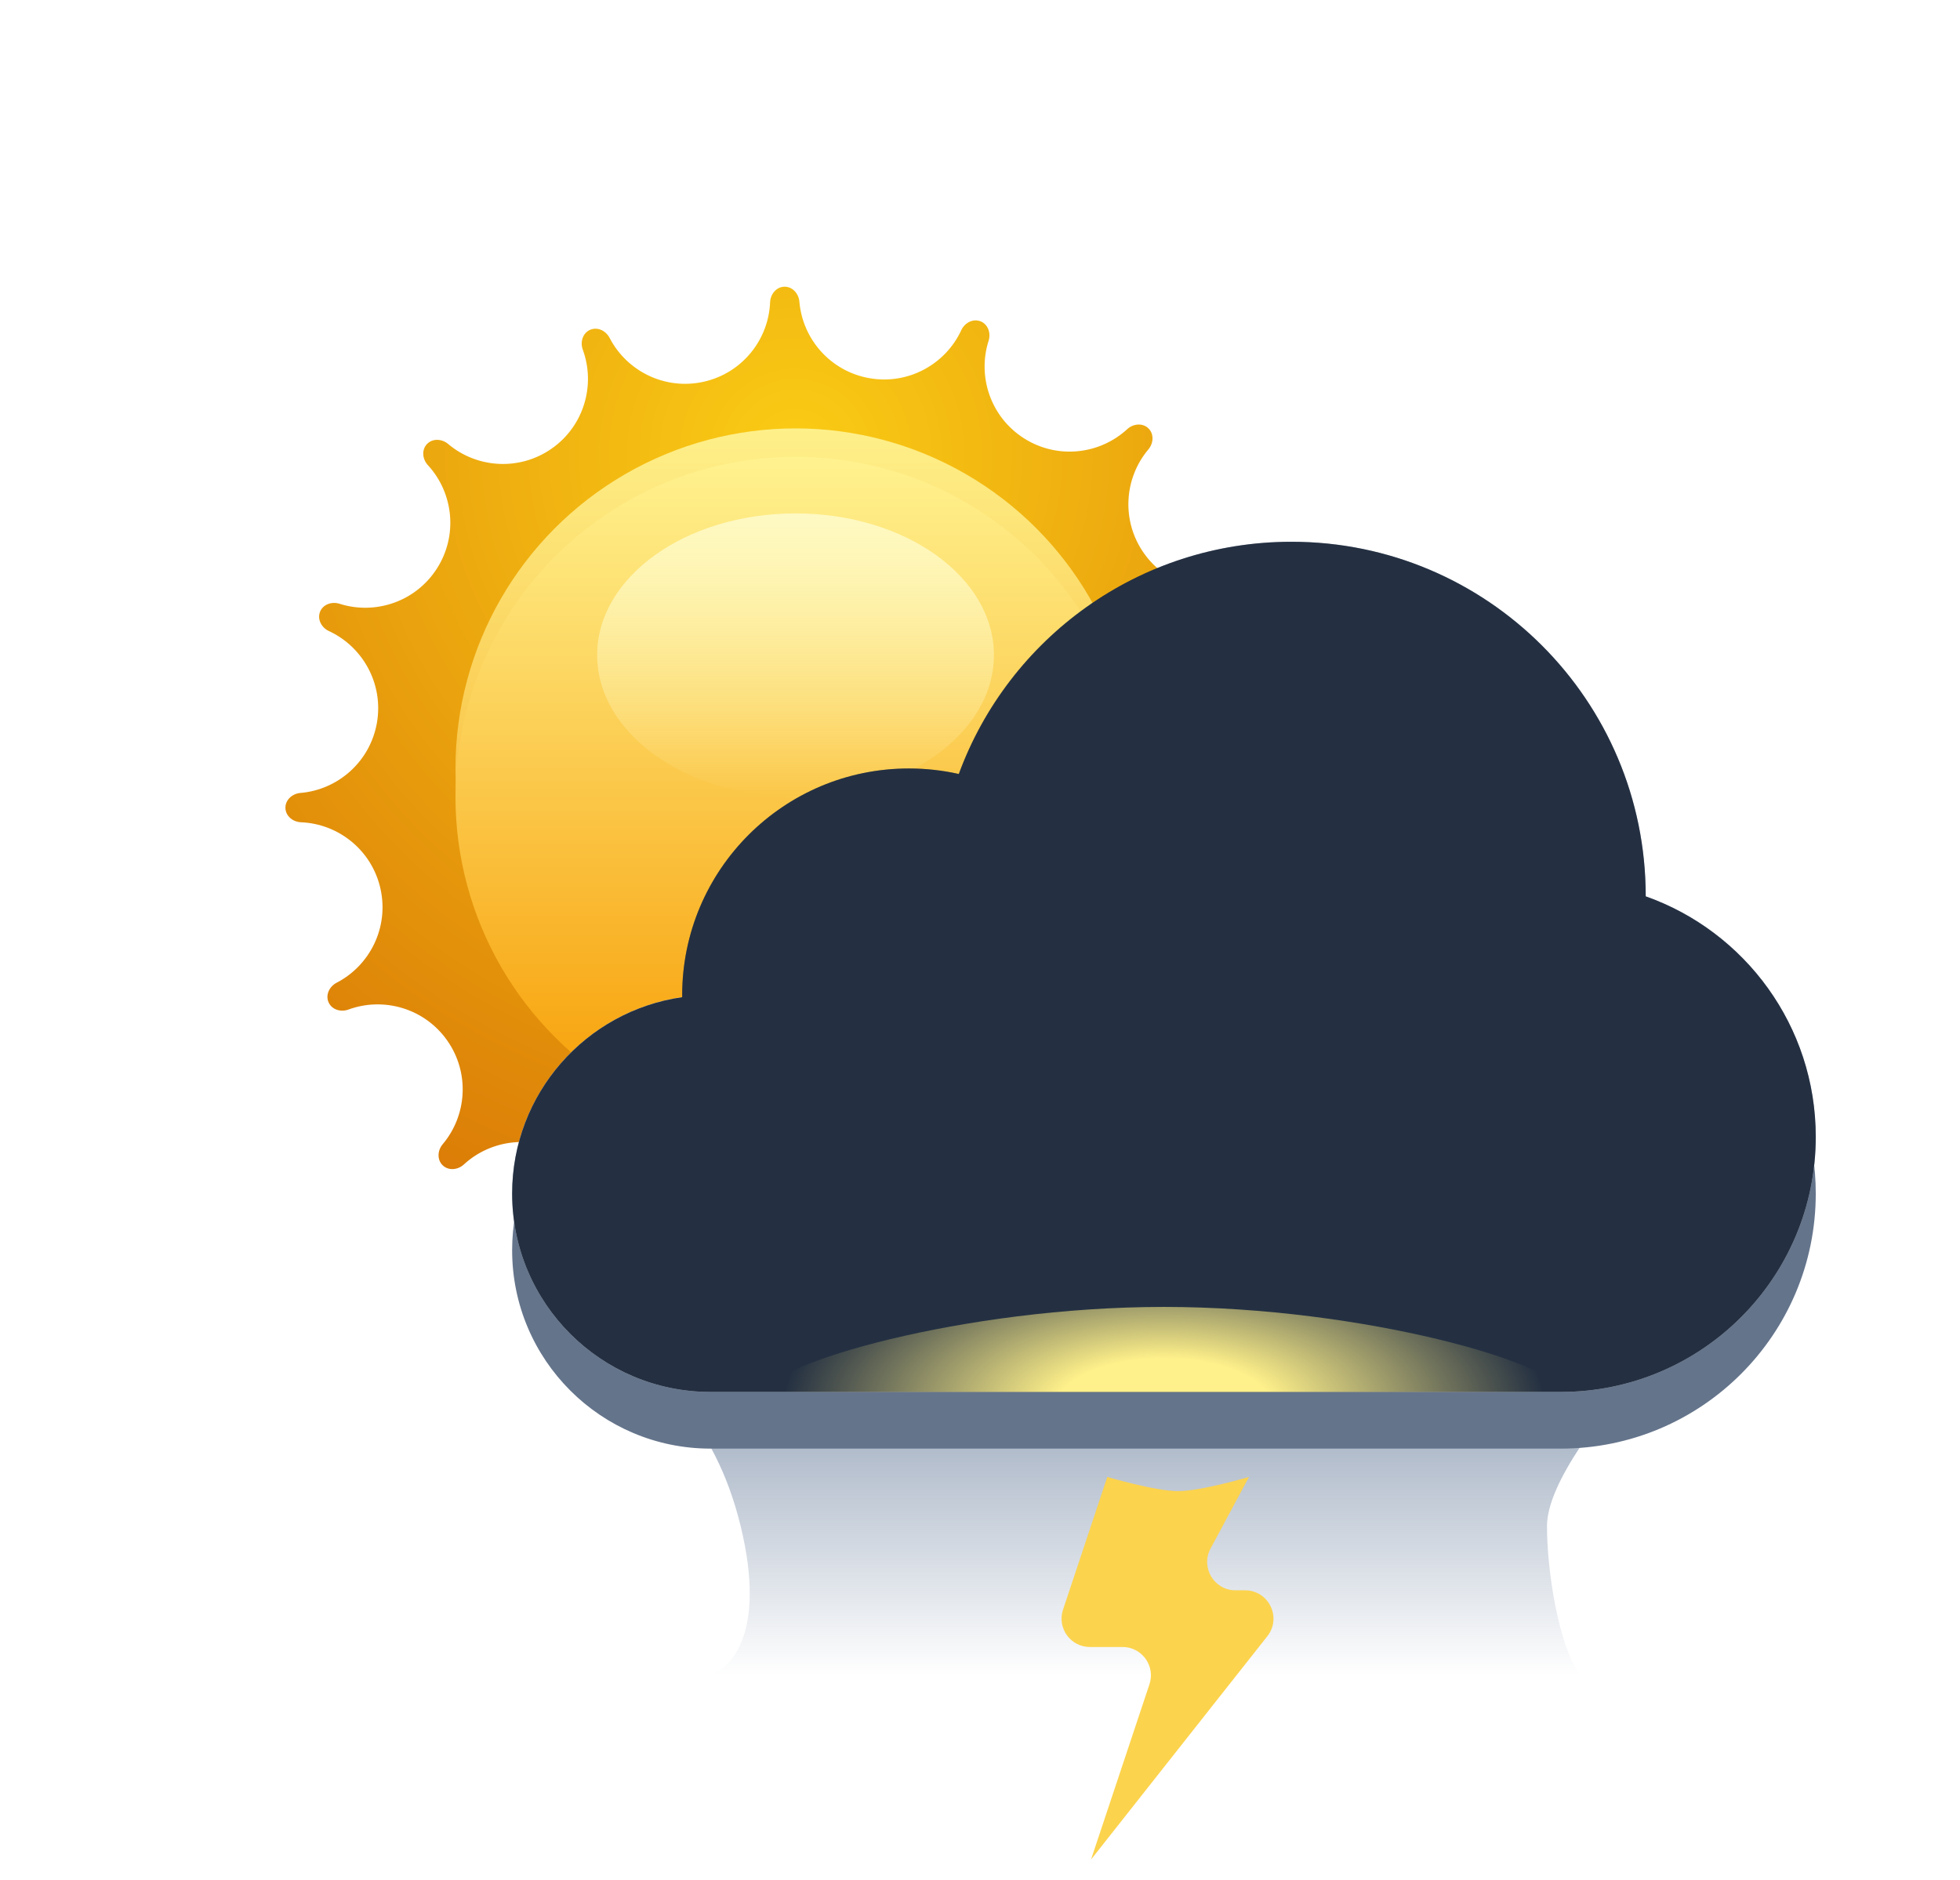 <svg width="196" height="188" viewBox="0 0 196 188" fill="none" xmlns="http://www.w3.org/2000/svg">
<g filter="url(#filter0_d_1_6262)">
<path d="M98.048 32.13C97.294 31.837 96.468 32.285 96.128 33.019C94.548 36.436 90.817 38.502 86.936 37.818C83.053 37.133 80.254 33.916 79.938 30.165C79.87 29.358 79.248 28.655 78.439 28.672C77.629 28.689 77.042 29.419 77.009 30.229C76.857 33.99 74.201 37.326 70.353 38.179C66.505 39.032 62.69 37.133 60.961 33.79C60.589 33.071 59.745 32.659 59.004 32.986C58.264 33.312 58.001 34.211 58.279 34.97C59.576 38.502 58.398 42.599 55.17 44.859C51.942 47.12 47.69 46.825 44.814 44.398C44.196 43.877 43.261 43.817 42.701 44.401C42.141 44.985 42.239 45.919 42.788 46.515C45.337 49.282 45.817 53.518 43.7 56.841C41.582 60.166 37.539 61.52 33.952 60.377C33.181 60.131 32.293 60.433 32.001 61.188C31.708 61.942 32.156 62.768 32.89 63.107C36.307 64.687 38.373 68.418 37.689 72.3C37.004 76.182 33.787 78.981 30.036 79.297C29.23 79.366 28.526 79.989 28.543 80.797C28.56 81.608 29.291 82.195 30.1 82.228C33.861 82.38 37.197 85.036 38.05 88.884C38.903 92.731 37.003 96.547 33.661 98.276C32.942 98.648 32.53 99.492 32.857 100.233C33.183 100.973 34.082 101.236 34.841 100.958C38.373 99.661 42.47 100.839 44.731 104.066C46.991 107.294 46.696 111.547 44.27 114.423C43.748 115.041 43.688 115.976 44.272 116.535C44.856 117.096 45.791 116.997 46.386 116.449C49.154 113.899 53.389 113.419 56.712 115.536C60.037 117.654 61.392 121.698 60.249 125.284C60.003 126.056 60.304 126.943 61.059 127.236C61.813 127.529 62.639 127.081 62.979 126.346C64.559 122.93 68.29 120.864 72.172 121.548C76.054 122.233 78.853 125.45 79.169 129.201C79.237 130.007 79.86 130.711 80.668 130.694C81.478 130.677 82.065 129.946 82.098 129.137C82.25 125.376 84.906 122.039 88.755 121.186C92.602 120.333 96.418 122.233 98.146 125.575C98.518 126.295 99.362 126.707 100.103 126.38C100.843 126.053 101.107 125.155 100.828 124.395C99.532 120.863 100.709 116.766 103.937 114.506C107.165 112.245 111.418 112.54 114.294 114.967C114.912 115.488 115.846 115.548 116.406 114.964C116.967 114.38 116.868 113.446 116.319 112.85C113.77 110.082 113.29 105.847 115.407 102.524C117.525 99.199 121.568 97.844 125.155 98.987C125.927 99.233 126.814 98.932 127.107 98.177C127.399 97.422 126.951 96.597 126.217 96.257C122.801 94.677 120.734 90.946 121.419 87.064C122.103 83.182 125.321 80.383 129.072 80.067C129.878 79.999 130.581 79.376 130.564 78.568C130.548 77.758 129.817 77.172 129.008 77.139C125.247 76.987 121.91 74.331 121.057 70.482C120.204 66.635 122.104 62.819 125.446 61.091C126.165 60.719 126.578 59.874 126.251 59.133C125.924 58.393 125.026 58.13 124.266 58.408C120.734 59.705 116.637 58.528 114.377 55.3C112.116 52.072 112.411 47.819 114.838 44.943C115.359 44.325 115.419 43.39 114.835 42.83C114.251 42.27 113.317 42.368 112.721 42.917C109.953 45.467 105.718 45.947 102.395 43.829C99.07 41.711 97.716 37.668 98.859 34.081C99.105 33.309 98.803 32.422 98.048 32.13Z" fill="url(#paint0_radial_1_6262)"/>
</g>
<g filter="url(#filter1_i_1_6262)">
<circle cx="79.554" cy="79.681" r="34.007" fill="url(#paint1_linear_1_6262)"/>
</g>
<g filter="url(#filter2_ii_1_6262)">
<circle cx="79.554" cy="79.681" r="34.007" fill="url(#paint2_linear_1_6262)"/>
</g>
<g filter="url(#filter3_f_1_6262)">
<ellipse cx="79.554" cy="65.511" rx="19.838" ry="14.17" fill="url(#paint3_linear_1_6262)" style="mix-blend-mode:soft-light"/>
</g>
<g filter="url(#filter4_f_1_6262)">
<path d="M74.069 152.626C71.436 141.783 65.292 137.265 62.55 136.362H164.572C160.184 141.331 154.699 148.289 154.699 152.626C154.699 156.963 155.796 164.373 157.99 167.535H70.778C72.972 167.083 76.701 163.469 74.069 152.626Z" fill="url(#paint4_linear_1_6262)"/>
</g>
<g filter="url(#filter5_d_1_6262)">
<path fill-rule="evenodd" clip-rule="evenodd" d="M164.572 89.636C164.572 89.624 164.572 89.613 164.572 89.602C164.572 70.037 148.712 54.177 129.148 54.177C113.871 54.177 100.853 63.847 95.881 77.4C94.275 77.039 92.604 76.849 90.889 76.849C78.368 76.849 68.218 86.999 68.218 99.52C68.218 99.587 68.218 99.654 68.219 99.721C58.605 101.096 51.214 109.364 51.214 119.358C51.214 130.314 60.096 139.196 71.052 139.196H156.056L156.07 139.196C170.157 139.196 181.576 127.776 181.576 113.69C181.576 102.585 174.478 93.137 164.572 89.636Z" fill="#64748B"/>
</g>
<g filter="url(#filter6_ii_1_6262)">
<path fill-rule="evenodd" clip-rule="evenodd" d="M181.576 113.69C181.576 127.776 170.157 139.196 156.07 139.196C156.066 139.196 156.061 139.196 156.056 139.196H71.052C60.096 139.196 51.214 130.314 51.214 119.358C51.214 108.402 60.096 99.52 71.052 99.52C78.965 99.52 85.796 104.154 88.98 110.856H130.72C132.13 98.103 142.942 88.184 156.07 88.184C170.157 88.184 181.576 99.604 181.576 113.69Z" fill="#F1F5F9"/>
</g>
<g filter="url(#filter7_f_1_6262)">
<circle cx="71.052" cy="119.358" r="14.17" fill="url(#paint5_linear_1_6262)" style="mix-blend-mode:soft-light"/>
</g>
<g filter="url(#filter8_i_1_6262)">
<circle cx="90.889" cy="99.52" r="22.672" fill="#F1F5F9"/>
</g>
<g filter="url(#filter9_f_1_6262)">
<ellipse cx="90.889" cy="96.686" rx="17.004" ry="14.17" fill="url(#paint6_linear_1_6262)" style="mix-blend-mode:soft-light"/>
</g>
<g filter="url(#filter10_f_1_6262)">
<circle cx="158.904" cy="110.856" r="14.17" fill="url(#paint7_linear_1_6262)" style="mix-blend-mode:soft-light"/>
</g>
<g filter="url(#filter11_i_1_6262)">
<circle cx="129.148" cy="89.602" r="35.424" fill="#F1F5F9"/>
</g>
<g filter="url(#filter12_f_1_6262)">
<ellipse cx="127.731" cy="74.015" rx="19.838" ry="14.17" fill="url(#paint8_linear_1_6262)" style="mix-blend-mode:soft-light"/>
</g>
<g filter="url(#filter13_i_1_6262)">
<ellipse cx="116.395" cy="112.273" rx="25.506" ry="18.421" fill="url(#paint9_linear_1_6262)"/>
</g>
<g filter="url(#filter14_f_1_6262)">
<ellipse cx="116.395" cy="112.273" rx="19.838" ry="12.753" fill="url(#paint10_linear_1_6262)" style="mix-blend-mode:soft-light"/>
</g>
<path fill-rule="evenodd" clip-rule="evenodd" d="M164.572 89.636C164.572 89.624 164.572 89.613 164.572 89.602C164.572 70.037 148.712 54.177 129.148 54.177C113.871 54.177 100.853 63.847 95.881 77.4C94.275 77.039 92.604 76.849 90.889 76.849C78.368 76.849 68.218 86.999 68.218 99.52C68.218 99.587 68.218 99.654 68.219 99.721C58.605 101.096 51.214 109.364 51.214 119.358C51.214 130.314 60.096 139.196 71.052 139.196H156.056L156.07 139.196C170.157 139.196 181.576 127.776 181.576 113.69C181.576 102.585 174.478 93.137 164.572 89.636Z" fill="#1E293B" style="mix-blend-mode:overlay"/>
<path fill-rule="evenodd" clip-rule="evenodd" d="M164.572 89.636C164.572 89.624 164.572 89.613 164.572 89.602C164.572 70.037 148.712 54.177 129.148 54.177C113.871 54.177 100.853 63.847 95.881 77.4C94.275 77.039 92.604 76.849 90.889 76.849C78.368 76.849 68.218 86.999 68.218 99.52C68.218 99.587 68.218 99.654 68.219 99.721C58.605 101.096 51.214 109.364 51.214 119.358C51.214 130.314 60.096 139.196 71.052 139.196H156.056L156.07 139.196C170.157 139.196 181.576 127.776 181.576 113.69C181.576 102.585 174.478 93.137 164.572 89.636Z" fill="#334155" fill-opacity="0.3" style="mix-blend-mode:multiply"/>
<g filter="url(#filter15_dii_1_6262)">
<path fill-rule="evenodd" clip-rule="evenodd" d="M110.727 136.362C110.727 136.362 115.53 137.779 117.812 137.779C120.093 137.779 124.897 136.362 124.897 136.362L121.054 143.524C120.042 145.412 121.409 147.698 123.552 147.698H124.51C126.878 147.698 128.201 150.429 126.734 152.288L109.103 174.62L114.945 157.096C115.557 155.26 114.191 153.365 112.256 153.365L108.991 153.366C107.057 153.366 105.691 151.47 106.302 149.635L110.727 136.362Z" fill="#FCD34D"/>
</g>
<g filter="url(#filter16_f_1_6262)">
<path d="M116.395 130.694C96.309 130.694 76.72 136.457 76.72 139.196H156.07C156.07 136.457 136.481 130.694 116.395 130.694Z" fill="url(#paint11_radial_1_6262)"/>
</g>
<defs>
<filter id="filter0_d_1_6262" x="0.203" y="0.332" width="158.701" height="158.701" filterUnits="userSpaceOnUse" color-interpolation-filters="sRGB">
<feFlood flood-opacity="0" result="BackgroundImageFix"/>
<feColorMatrix in="SourceAlpha" type="matrix" values="0 0 0 0 0 0 0 0 0 0 0 0 0 0 0 0 0 0 127 0" result="hardAlpha"/>
<feOffset/>
<feGaussianBlur stdDeviation="14.17"/>
<feComposite in2="hardAlpha" operator="out"/>
<feColorMatrix type="matrix" values="0 0 0 0 0.98 0 0 0 0 0.8 0 0 0 0 0.082 0 0 0 0.7 0"/>
<feBlend mode="normal" in2="BackgroundImageFix" result="effect1_dropShadow_1_6262"/>
<feBlend mode="normal" in="SourceGraphic" in2="effect1_dropShadow_1_6262" result="shape"/>
</filter>
<filter id="filter1_i_1_6262" x="45.546" y="42.84" width="68.015" height="70.849" filterUnits="userSpaceOnUse" color-interpolation-filters="sRGB">
<feFlood flood-opacity="0" result="BackgroundImageFix"/>
<feBlend mode="normal" in="SourceGraphic" in2="BackgroundImageFix" result="shape"/>
<feColorMatrix in="SourceAlpha" type="matrix" values="0 0 0 0 0 0 0 0 0 0 0 0 0 0 0 0 0 0 127 0" result="hardAlpha"/>
<feOffset dy="-2.834"/>
<feGaussianBlur stdDeviation="2.834"/>
<feComposite in2="hardAlpha" operator="arithmetic" k2="-1" k3="1"/>
<feColorMatrix type="matrix" values="0 0 0 0 0.992 0 0 0 0 0.878 0 0 0 0 0.278 0 0 0 1 0"/>
<feBlend mode="normal" in2="shape" result="effect1_innerShadow_1_6262"/>
</filter>
<filter id="filter2_ii_1_6262" x="45.546" y="42.84" width="68.015" height="73.683" filterUnits="userSpaceOnUse" color-interpolation-filters="sRGB">
<feFlood flood-opacity="0" result="BackgroundImageFix"/>
<feBlend mode="normal" in="SourceGraphic" in2="BackgroundImageFix" result="shape"/>
<feColorMatrix in="SourceAlpha" type="matrix" values="0 0 0 0 0 0 0 0 0 0 0 0 0 0 0 0 0 0 127 0" result="hardAlpha"/>
<feOffset dy="-2.834"/>
<feGaussianBlur stdDeviation="4.251"/>
<feComposite in2="hardAlpha" operator="arithmetic" k2="-1" k3="1"/>
<feColorMatrix type="matrix" values="0 0 0 0 0.992 0 0 0 0 0.878 0 0 0 0 0.278 0 0 0 1 0"/>
<feBlend mode="normal" in2="shape" result="effect1_innerShadow_1_6262"/>
<feColorMatrix in="SourceAlpha" type="matrix" values="0 0 0 0 0 0 0 0 0 0 0 0 0 0 0 0 0 0 127 0" result="hardAlpha"/>
<feOffset dy="2.834"/>
<feGaussianBlur stdDeviation="1.417"/>
<feComposite in2="hardAlpha" operator="arithmetic" k2="-1" k3="1"/>
<feColorMatrix type="matrix" values="0 0 0 0 0.996 0 0 0 0 0.941 0 0 0 0 0.541 0 0 0 1 0"/>
<feBlend mode="normal" in2="effect1_innerShadow_1_6262" result="effect2_innerShadow_1_6262"/>
</filter>
<filter id="filter3_f_1_6262" x="54.048" y="45.674" width="51.011" height="39.675" filterUnits="userSpaceOnUse" color-interpolation-filters="sRGB">
<feFlood flood-opacity="0" result="BackgroundImageFix"/>
<feBlend mode="normal" in="SourceGraphic" in2="BackgroundImageFix" result="shape"/>
<feGaussianBlur stdDeviation="2.834" result="effect1_foregroundBlur_1_6262"/>
</filter>
<filter id="filter4_f_1_6262" x="56.882" y="130.694" width="113.358" height="42.509" filterUnits="userSpaceOnUse" color-interpolation-filters="sRGB">
<feFlood flood-opacity="0" result="BackgroundImageFix"/>
<feBlend mode="normal" in="SourceGraphic" in2="BackgroundImageFix" result="shape"/>
<feGaussianBlur stdDeviation="2.834" result="effect1_foregroundBlur_1_6262"/>
</filter>
<filter id="filter5_d_1_6262" x="39.878" y="48.509" width="153.033" height="107.69" filterUnits="userSpaceOnUse" color-interpolation-filters="sRGB">
<feFlood flood-opacity="0" result="BackgroundImageFix"/>
<feColorMatrix in="SourceAlpha" type="matrix" values="0 0 0 0 0 0 0 0 0 0 0 0 0 0 0 0 0 0 127 0" result="hardAlpha"/>
<feOffset dy="5.668"/>
<feGaussianBlur stdDeviation="5.668"/>
<feComposite in2="hardAlpha" operator="out"/>
<feColorMatrix type="matrix" values="0 0 0 0 0.278 0 0 0 0 0.333 0 0 0 0 0.412 0 0 0 0.4 0"/>
<feBlend mode="normal" in2="BackgroundImageFix" result="effect1_dropShadow_1_6262"/>
<feBlend mode="normal" in="SourceGraphic" in2="effect1_dropShadow_1_6262" result="shape"/>
</filter>
<filter id="filter6_ii_1_6262" x="51.214" y="82.517" width="130.362" height="62.347" filterUnits="userSpaceOnUse" color-interpolation-filters="sRGB">
<feFlood flood-opacity="0" result="BackgroundImageFix"/>
<feBlend mode="normal" in="SourceGraphic" in2="BackgroundImageFix" result="shape"/>
<feColorMatrix in="SourceAlpha" type="matrix" values="0 0 0 0 0 0 0 0 0 0 0 0 0 0 0 0 0 0 127 0" result="hardAlpha"/>
<feOffset dy="5.668"/>
<feGaussianBlur stdDeviation="2.834"/>
<feComposite in2="hardAlpha" operator="arithmetic" k2="-1" k3="1"/>
<feColorMatrix type="matrix" values="0 0 0 0 0.796 0 0 0 0 0.835 0 0 0 0 0.882 0 0 0 1 0"/>
<feBlend mode="normal" in2="shape" result="effect1_innerShadow_1_6262"/>
<feColorMatrix in="SourceAlpha" type="matrix" values="0 0 0 0 0 0 0 0 0 0 0 0 0 0 0 0 0 0 127 0" result="hardAlpha"/>
<feOffset dy="-5.668"/>
<feGaussianBlur stdDeviation="2.834"/>
<feComposite in2="hardAlpha" operator="arithmetic" k2="-1" k3="1"/>
<feColorMatrix type="matrix" values="0 0 0 0 0.796 0 0 0 0 0.835 0 0 0 0 0.882 0 0 0 0.6 0"/>
<feBlend mode="normal" in2="effect1_innerShadow_1_6262" result="effect2_innerShadow_1_6262"/>
</filter>
<filter id="filter7_f_1_6262" x="51.214" y="99.52" width="39.675" height="39.675" filterUnits="userSpaceOnUse" color-interpolation-filters="sRGB">
<feFlood flood-opacity="0" result="BackgroundImageFix"/>
<feBlend mode="normal" in="SourceGraphic" in2="BackgroundImageFix" result="shape"/>
<feGaussianBlur stdDeviation="2.834" result="effect1_foregroundBlur_1_6262"/>
</filter>
<filter id="filter8_i_1_6262" x="68.218" y="76.849" width="45.343" height="51.011" filterUnits="userSpaceOnUse" color-interpolation-filters="sRGB">
<feFlood flood-opacity="0" result="BackgroundImageFix"/>
<feBlend mode="normal" in="SourceGraphic" in2="BackgroundImageFix" result="shape"/>
<feColorMatrix in="SourceAlpha" type="matrix" values="0 0 0 0 0 0 0 0 0 0 0 0 0 0 0 0 0 0 127 0" result="hardAlpha"/>
<feOffset dy="5.668"/>
<feGaussianBlur stdDeviation="2.834"/>
<feComposite in2="hardAlpha" operator="arithmetic" k2="-1" k3="1"/>
<feColorMatrix type="matrix" values="0 0 0 0 0.796 0 0 0 0 0.835 0 0 0 0 0.882 0 0 0 1 0"/>
<feBlend mode="normal" in2="shape" result="effect1_innerShadow_1_6262"/>
</filter>
<filter id="filter9_f_1_6262" x="68.218" y="76.849" width="45.343" height="39.675" filterUnits="userSpaceOnUse" color-interpolation-filters="sRGB">
<feFlood flood-opacity="0" result="BackgroundImageFix"/>
<feBlend mode="normal" in="SourceGraphic" in2="BackgroundImageFix" result="shape"/>
<feGaussianBlur stdDeviation="2.834" result="effect1_foregroundBlur_1_6262"/>
</filter>
<filter id="filter10_f_1_6262" x="139.067" y="91.019" width="39.675" height="39.675" filterUnits="userSpaceOnUse" color-interpolation-filters="sRGB">
<feFlood flood-opacity="0" result="BackgroundImageFix"/>
<feBlend mode="normal" in="SourceGraphic" in2="BackgroundImageFix" result="shape"/>
<feGaussianBlur stdDeviation="2.834" result="effect1_foregroundBlur_1_6262"/>
</filter>
<filter id="filter11_i_1_6262" x="93.723" y="54.177" width="70.849" height="76.517" filterUnits="userSpaceOnUse" color-interpolation-filters="sRGB">
<feFlood flood-opacity="0" result="BackgroundImageFix"/>
<feBlend mode="normal" in="SourceGraphic" in2="BackgroundImageFix" result="shape"/>
<feColorMatrix in="SourceAlpha" type="matrix" values="0 0 0 0 0 0 0 0 0 0 0 0 0 0 0 0 0 0 127 0" result="hardAlpha"/>
<feOffset dy="5.668"/>
<feGaussianBlur stdDeviation="2.834"/>
<feComposite in2="hardAlpha" operator="arithmetic" k2="-1" k3="1"/>
<feColorMatrix type="matrix" values="0 0 0 0 0.796 0 0 0 0 0.835 0 0 0 0 0.882 0 0 0 1 0"/>
<feBlend mode="normal" in2="shape" result="effect1_innerShadow_1_6262"/>
</filter>
<filter id="filter12_f_1_6262" x="102.225" y="54.177" width="51.011" height="39.675" filterUnits="userSpaceOnUse" color-interpolation-filters="sRGB">
<feFlood flood-opacity="0" result="BackgroundImageFix"/>
<feBlend mode="normal" in="SourceGraphic" in2="BackgroundImageFix" result="shape"/>
<feGaussianBlur stdDeviation="2.834" result="effect1_foregroundBlur_1_6262"/>
</filter>
<filter id="filter13_i_1_6262" x="90.889" y="93.852" width="51.011" height="42.509" filterUnits="userSpaceOnUse" color-interpolation-filters="sRGB">
<feFlood flood-opacity="0" result="BackgroundImageFix"/>
<feBlend mode="normal" in="SourceGraphic" in2="BackgroundImageFix" result="shape"/>
<feColorMatrix in="SourceAlpha" type="matrix" values="0 0 0 0 0 0 0 0 0 0 0 0 0 0 0 0 0 0 127 0" result="hardAlpha"/>
<feOffset dy="5.668"/>
<feGaussianBlur stdDeviation="2.834"/>
<feComposite in2="hardAlpha" operator="arithmetic" k2="-1" k3="1"/>
<feColorMatrix type="matrix" values="0 0 0 0 0.796 0 0 0 0 0.835 0 0 0 0 0.882 0 0 0 0.6 0"/>
<feBlend mode="normal" in2="shape" result="effect1_innerShadow_1_6262"/>
</filter>
<filter id="filter14_f_1_6262" x="90.889" y="93.852" width="51.011" height="36.841" filterUnits="userSpaceOnUse" color-interpolation-filters="sRGB">
<feFlood flood-opacity="0" result="BackgroundImageFix"/>
<feBlend mode="normal" in="SourceGraphic" in2="BackgroundImageFix" result="shape"/>
<feGaussianBlur stdDeviation="2.834" result="effect1_foregroundBlur_1_6262"/>
</filter>
<filter id="filter15_dii_1_6262" x="100.487" y="130.694" width="32.53" height="49.594" filterUnits="userSpaceOnUse" color-interpolation-filters="sRGB">
<feFlood flood-opacity="0" result="BackgroundImageFix"/>
<feColorMatrix in="SourceAlpha" type="matrix" values="0 0 0 0 0 0 0 0 0 0 0 0 0 0 0 0 0 0 127 0" result="hardAlpha"/>
<feOffset/>
<feGaussianBlur stdDeviation="2.834"/>
<feComposite in2="hardAlpha" operator="out"/>
<feColorMatrix type="matrix" values="0 0 0 0 0.988 0 0 0 0 0.827 0 0 0 0 0.302 0 0 0 1 0"/>
<feBlend mode="normal" in2="BackgroundImageFix" result="effect1_dropShadow_1_6262"/>
<feBlend mode="normal" in="SourceGraphic" in2="effect1_dropShadow_1_6262" result="shape"/>
<feColorMatrix in="SourceAlpha" type="matrix" values="0 0 0 0 0 0 0 0 0 0 0 0 0 0 0 0 0 0 127 0" result="hardAlpha"/>
<feOffset dy="11.336"/>
<feGaussianBlur stdDeviation="2.834"/>
<feComposite in2="hardAlpha" operator="arithmetic" k2="-1" k3="1"/>
<feColorMatrix type="matrix" values="0 0 0 0 1 0 0 0 0 0.958 0 0 0 0 0.787 0 0 0 1 0"/>
<feBlend mode="normal" in2="shape" result="effect2_innerShadow_1_6262"/>
<feColorMatrix in="SourceAlpha" type="matrix" values="0 0 0 0 0 0 0 0 0 0 0 0 0 0 0 0 0 0 127 0" result="hardAlpha"/>
<feOffset/>
<feGaussianBlur stdDeviation="1.417"/>
<feComposite in2="hardAlpha" operator="arithmetic" k2="-1" k3="1"/>
<feColorMatrix type="matrix" values="0 0 0 0 0.961 0 0 0 0 0.62 0 0 0 0 0.043 0 0 0 1 0"/>
<feBlend mode="normal" in2="effect2_innerShadow_1_6262" result="effect3_innerShadow_1_6262"/>
</filter>
<filter id="filter16_f_1_6262" x="71.052" y="125.026" width="90.686" height="19.838" filterUnits="userSpaceOnUse" color-interpolation-filters="sRGB">
<feFlood flood-opacity="0" result="BackgroundImageFix"/>
<feBlend mode="normal" in="SourceGraphic" in2="BackgroundImageFix" result="shape"/>
<feGaussianBlur stdDeviation="2.834" result="effect1_foregroundBlur_1_6262"/>
</filter>
<radialGradient id="paint0_radial_1_6262" cx="0" cy="0" r="1" gradientUnits="userSpaceOnUse" gradientTransform="translate(79.554 45.674) rotate(90) scale(85.019 85.018)">
<stop stop-color="#FACC15"/>
<stop offset="1" stop-color="#D97706"/>
</radialGradient>
<linearGradient id="paint1_linear_1_6262" x1="79.554" y1="45.674" x2="79.554" y2="113.689" gradientUnits="userSpaceOnUse">
<stop stop-color="#FEF08A"/>
<stop offset="1" stop-color="#F59E0B"/>
</linearGradient>
<linearGradient id="paint2_linear_1_6262" x1="79.554" y1="45.674" x2="79.554" y2="113.689" gradientUnits="userSpaceOnUse">
<stop stop-color="#FFF28F"/>
<stop offset="1" stop-color="#F79B00"/>
</linearGradient>
<linearGradient id="paint3_linear_1_6262" x1="79.554" y1="51.342" x2="79.554" y2="79.681" gradientUnits="userSpaceOnUse">
<stop stop-color="#FEF9C3"/>
<stop offset="1" stop-color="#FEF9C3" stop-opacity="0"/>
<stop offset="1" stop-color="#FEF9C3" stop-opacity="0.2"/>
</linearGradient>
<linearGradient id="paint4_linear_1_6262" x1="113.561" y1="136.362" x2="113.561" y2="167.535" gradientUnits="userSpaceOnUse">
<stop stop-color="#94A3B8"/>
<stop offset="1" stop-color="#94A3B8" stop-opacity="0"/>
</linearGradient>
<linearGradient id="paint5_linear_1_6262" x1="71.052" y1="105.188" x2="71.052" y2="133.528" gradientUnits="userSpaceOnUse">
<stop stop-color="white"/>
<stop offset="1" stop-color="#F3F3F3" stop-opacity="0.2"/>
</linearGradient>
<linearGradient id="paint6_linear_1_6262" x1="90.889" y1="82.517" x2="90.889" y2="110.856" gradientUnits="userSpaceOnUse">
<stop stop-color="white"/>
<stop offset="1" stop-color="#F3F3F3" stop-opacity="0.2"/>
</linearGradient>
<linearGradient id="paint7_linear_1_6262" x1="158.904" y1="96.686" x2="158.904" y2="125.026" gradientUnits="userSpaceOnUse">
<stop stop-color="white"/>
<stop offset="1" stop-color="#F3F3F3" stop-opacity="0.2"/>
</linearGradient>
<linearGradient id="paint8_linear_1_6262" x1="127.731" y1="59.845" x2="127.731" y2="88.184" gradientUnits="userSpaceOnUse">
<stop stop-color="white"/>
<stop offset="1" stop-color="#F3F3F3" stop-opacity="0.2"/>
</linearGradient>
<linearGradient id="paint9_linear_1_6262" x1="116.395" y1="93.852" x2="116.395" y2="130.694" gradientUnits="userSpaceOnUse">
<stop stop-color="#F1F5F9"/>
<stop offset="0.65" stop-color="#F1F5F9" stop-opacity="0"/>
</linearGradient>
<linearGradient id="paint10_linear_1_6262" x1="116.395" y1="99.52" x2="116.395" y2="125.026" gradientUnits="userSpaceOnUse">
<stop stop-color="white"/>
<stop offset="1" stop-color="#F3F3F3" stop-opacity="0.2"/>
</linearGradient>
<radialGradient id="paint11_radial_1_6262" cx="0" cy="0" r="1" gradientUnits="userSpaceOnUse" gradientTransform="translate(116.395 140.613) rotate(-90) scale(17.004 38.088)">
<stop offset="0.281" stop-color="#FEF08A"/>
<stop offset="1" stop-color="#FEF08A" stop-opacity="0"/>
</radialGradient>
</defs>
</svg>

